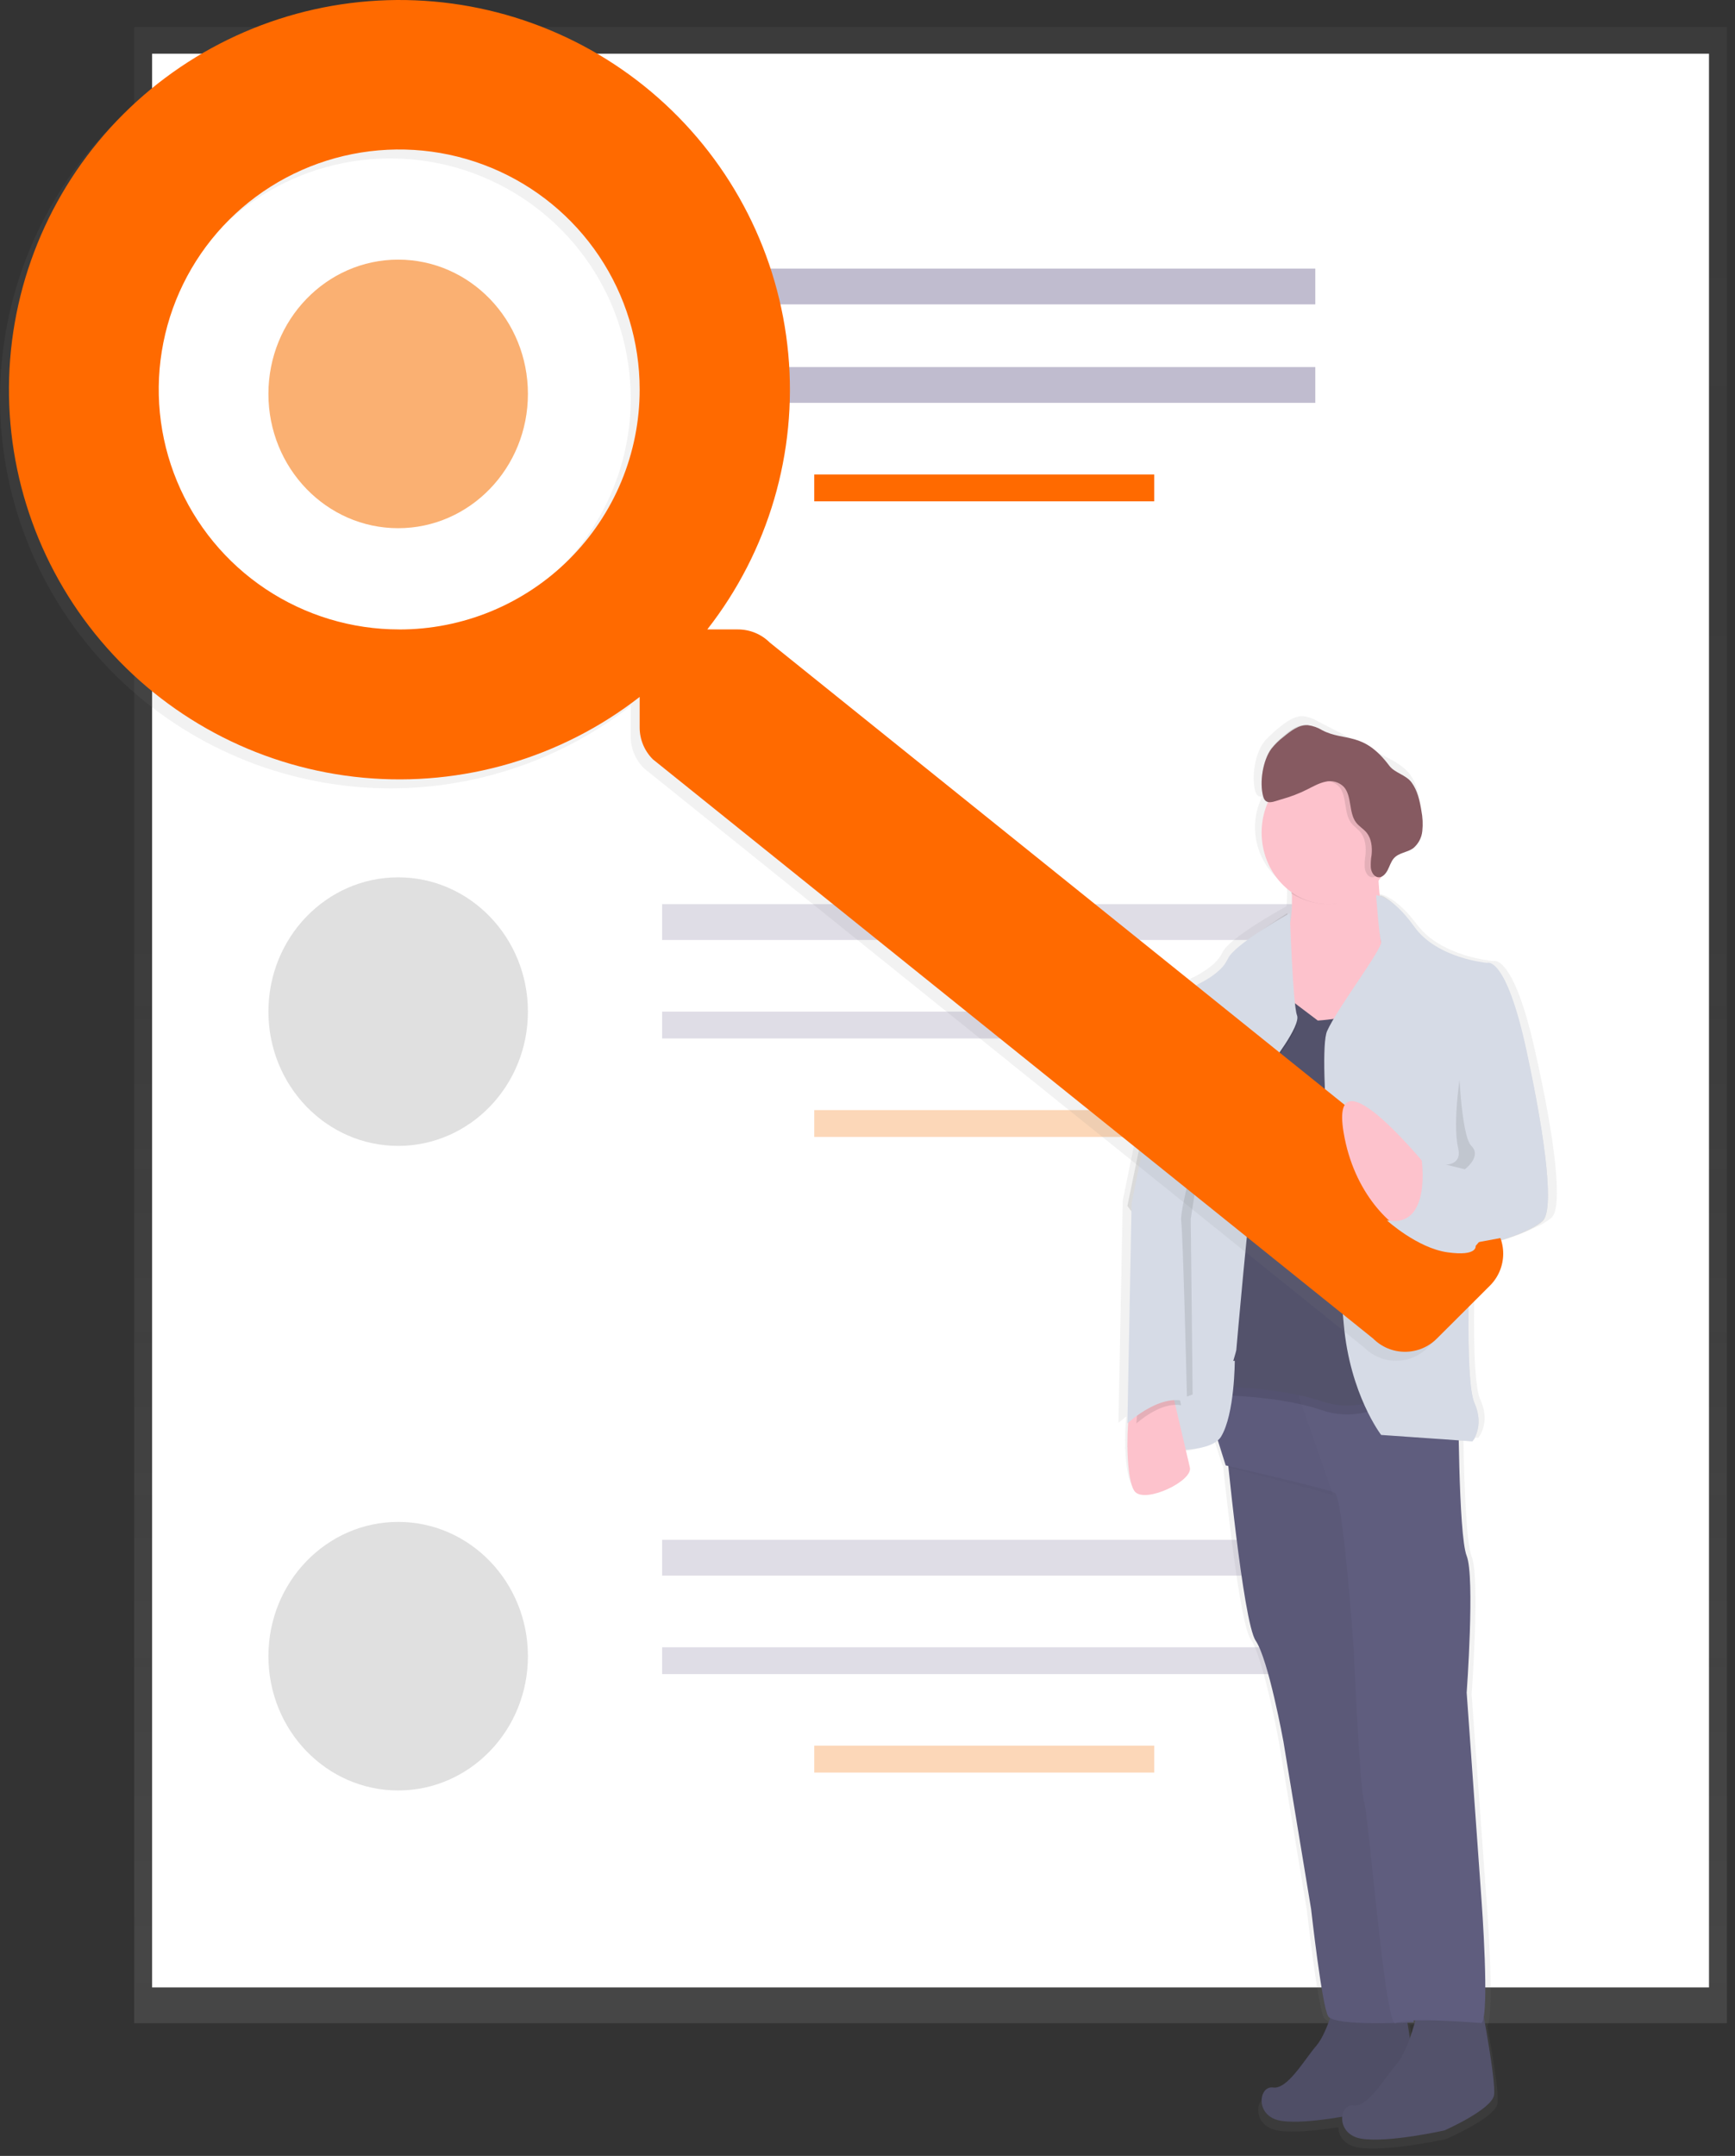 <svg width="124" height="154" viewBox="0 0 124 154" fill="none" xmlns="http://www.w3.org/2000/svg">
<rect x="0" y="0" width="124" height="154" fill="#333333" stroke="none"/>
<path d="M123.421 1.918H9.592V144.524H123.421V1.918Z" fill="url(#paint0_linear)"/>
<path d="M122.142 3.837H10.871V141.966H122.142V3.837Z" fill="white"/>
<ellipse cx="28.457" cy="28.138" rx="9.273" ry="9.592" fill="#FAB072"/>
<path d="M94.004 19.185H47.322V21.742H94.004V19.185Z" fill="#C0BCCF"/>
<path d="M94.004 26.219H47.322V28.777H94.004V26.219Z" fill="#C0BCCF"/>
<path d="M82.494 33.893H58.193V35.811H82.494V33.893Z" fill="#FF6A00"/>
<path opacity="0.5" d="M94.004 64.588H47.322V67.146H94.004V64.588Z" fill="#C0BCCF"/>
<path opacity="0.5" d="M94.004 72.262H47.322V74.18H94.004V72.262Z" fill="#C0BCCF"/>
<path opacity="0.5" d="M82.494 79.296H58.193V81.215H82.494V79.296Z" fill="#FAB072"/>
<path opacity="0.5" d="M94.004 109.992H47.322V112.55H94.004V109.992Z" fill="#C0BCCF"/>
<path opacity="0.5" d="M94.004 117.666H47.322V119.584H94.004V117.666Z" fill="#C0BCCF"/>
<path opacity="0.5" d="M82.494 124.7H58.193V126.618H82.494V124.7Z" fill="#FAB072"/>
<path d="M80.398 103.475H80.426C80.467 104.737 80.645 105.879 80.988 106.196C81.804 106.949 85.189 105.442 84.957 104.53C84.91 104.342 84.831 104.033 84.732 103.643C85.645 103.528 86.426 103.266 86.737 102.727L87.325 104.551L87.366 104.681H87.377H87.411C87.798 108.377 88.676 116.054 89.378 117.082C90.314 118.445 91.391 124.348 91.391 124.348L93.403 136.457C93.403 136.457 94.178 143.429 94.642 144.182C94.777 144.326 94.957 144.42 95.151 144.448C94.88 145.266 94.491 146.221 94.028 146.754C93.092 147.813 91.861 149.933 90.777 149.782C89.693 149.631 89.384 151.902 91.396 152.203C92.51 152.371 94.287 152.167 95.651 151.952C95.651 152.559 96.071 153.256 97.125 153.415C99.137 153.718 103.317 152.81 103.317 152.81C103.317 152.81 106.874 151.302 107.033 150.236C107.146 149.464 106.601 146.362 106.298 144.736C106.859 143.83 106.26 136.009 106.26 136.009L105.176 121.024C105.176 121.024 105.796 112.7 105.176 111.185C104.789 110.243 104.645 105.909 104.59 102.81L105.339 102.859C105.382 102.807 105.42 102.752 105.455 102.695L105.642 102.708C105.642 102.708 106.578 101.649 105.798 99.984C105.223 98.746 105.332 93.157 105.423 90.374L105.534 89.055C105.575 89.015 105.606 88.966 105.625 88.912C107.077 88.715 108.489 88.285 109.806 87.638C110.203 87.472 110.573 87.246 110.903 86.968C111.678 86.214 111.212 81.669 109.663 74.858C108.115 68.047 106.722 68.652 106.722 68.652C106.722 68.652 103.007 68.348 101.303 66.078C99.599 63.807 98.456 63.838 98.456 63.838C98.413 63.54 98.383 63.259 98.362 62.997C98.362 62.899 98.347 62.809 98.341 62.711C98.921 62.169 99.362 61.495 99.629 60.746C99.978 60.557 100.406 60.495 100.739 60.258C100.824 60.196 100.902 60.123 100.97 60.043C101.304 59.733 101.516 59.312 101.567 58.858C101.62 58.362 101.597 57.86 101.498 57.371C101.38 56.648 101.206 55.907 100.786 55.338C100.367 54.769 99.74 54.426 99.135 54.108C97.498 53.242 95.856 52.386 94.21 51.538C93.888 51.34 93.529 51.212 93.156 51.161C92.497 51.123 91.905 51.577 91.374 52.009C91.162 52.177 90.959 52.356 90.765 52.546C90.601 52.692 90.451 52.855 90.318 53.03C89.697 53.868 89.433 55.447 89.706 56.495C89.792 56.827 89.977 56.923 90.206 56.919C89.867 57.597 89.69 58.346 89.691 59.105C89.695 59.936 89.906 60.752 90.305 61.48C90.705 62.207 91.279 62.822 91.977 63.267C91.977 63.372 91.977 63.476 91.986 63.576C91.994 63.962 91.981 64.349 91.948 64.734C91.948 64.734 87.83 66.975 87.368 68.034C86.905 69.093 85.2 69.85 85.2 69.85C85.2 69.85 81.948 71.516 81.948 77.419L80.245 85.743L79.936 101.636C79.936 101.636 80.149 101.447 80.497 101.18C80.486 101.285 80.477 101.395 80.467 101.506C80.421 102.113 80.405 102.723 80.421 103.332L80.398 103.475ZM101.196 144.608C101.133 144.851 101.039 145.173 100.921 145.55C100.869 145.237 100.816 144.928 100.764 144.634C100.899 144.621 101.043 144.614 101.196 144.608Z" fill="url(#paint1_linear)"/>
<path d="M95.561 142.413C95.561 142.413 94.969 145.095 94.076 146.136C93.183 147.178 92.014 149.265 90.982 149.115C89.95 148.966 89.651 151.2 91.574 151.498C93.497 151.795 97.478 150.903 97.478 150.903C97.478 150.903 100.878 149.407 101.025 148.371C101.171 147.335 100.137 141.966 100.137 141.966L95.561 142.413Z" fill="#53526B"/>
<path opacity="0.05" d="M95.561 142.413C95.561 142.413 94.969 145.095 94.076 146.136C93.183 147.178 92.014 149.265 90.982 149.115C89.95 148.966 89.651 151.2 91.574 151.498C93.497 151.795 97.478 150.903 97.478 150.903C97.478 150.903 100.878 149.407 101.025 148.371C101.171 147.335 100.137 141.966 100.137 141.966L95.561 142.413Z" fill="black"/>
<path d="M101.315 143.694C101.315 143.694 100.723 146.375 99.831 147.416C98.939 148.458 97.765 150.544 96.736 150.395C95.707 150.245 95.407 152.48 97.328 152.777C99.249 153.074 103.236 152.18 103.236 152.18C103.236 152.18 106.633 150.685 106.78 149.649C106.926 148.613 105.893 143.245 105.893 143.245L101.315 143.694Z" fill="#53526B"/>
<path d="M87.61 102.957C87.61 102.957 88.829 115.847 89.744 117.197C90.659 118.546 91.725 124.392 91.725 124.392L93.707 136.383C93.707 136.383 94.473 143.279 94.926 144.028C95.38 144.777 101.039 144.455 101.039 144.455L97.52 104.755L87.61 102.957Z" fill="#5F5D7E"/>
<path opacity="0.05" d="M87.61 102.957C87.61 102.957 88.829 115.847 89.744 117.197C90.659 118.546 91.725 124.392 91.725 124.392L93.707 136.383C93.707 136.383 94.473 143.279 94.926 144.028C95.38 144.777 101.039 144.455 101.039 144.455L97.52 104.755L87.61 102.957Z" fill="black"/>
<path d="M85.052 96.562L85.443 97.81L87.56 104.551L87.601 104.679H87.613C87.897 104.744 93.895 106.127 95.19 106.552C95.259 106.574 95.328 106.6 95.395 106.629C95.995 106.93 96.744 117.754 96.744 117.754C96.744 117.754 97.193 127.978 97.496 128.729C97.799 129.48 99.002 144.963 99.745 144.514C100.488 144.065 105.888 144.514 105.888 144.514C106.488 143.912 105.888 135.795 105.888 135.795L104.823 120.914C104.823 120.914 105.423 112.646 104.823 111.141C104.223 109.637 104.223 99.566 104.223 99.566L91.957 97.642L90.772 97.453L85.052 96.562Z" fill="#5F5D7E"/>
<path opacity="0.02" d="M85.691 97.646L87.747 104.697L87.797 104.836C88.073 104.903 93.9 106.35 95.157 106.794H95.284L92.028 97.471L91.935 97.202L90.877 97.275L85.691 97.646Z" fill="black"/>
<path opacity="0.1" d="M99.379 66.507C99.379 66.507 93.814 72.562 90.354 67.565L87.045 69.837L87.648 73.319L85.691 99.656C85.691 99.656 90.805 99.504 94.414 100.715C95.419 101.074 96.505 101.136 97.544 100.895C98.584 100.653 99.532 100.118 100.28 99.352L99.685 76.194L101.039 69.08L99.379 66.507Z" fill="black"/>
<path d="M99.379 66.507C99.379 66.507 93.814 72.45 90.354 67.546L87.045 69.775L87.648 73.193L85.691 99.042C85.691 99.042 90.805 98.893 94.414 100.081C95.419 100.434 96.505 100.495 97.544 100.258C98.584 100.021 99.532 99.496 100.28 98.744L99.685 76.015L101.039 69.033L99.379 66.507Z" fill="#53526B"/>
<path d="M88.476 92.927V93.872H88.174V93.243H87.073V93.872H86.77V92.929L88.476 92.927Z" fill="#E82127"/>
<path d="M88.207 92.622H87.043C86.967 92.604 86.897 92.565 86.841 92.51C86.785 92.455 86.746 92.385 86.727 92.309H88.521C88.502 92.385 88.462 92.454 88.406 92.51C88.35 92.565 88.281 92.603 88.205 92.622" fill="#E82127"/>
<path d="M98.729 92.32C98.709 92.396 98.669 92.464 98.614 92.519C98.558 92.573 98.49 92.612 98.414 92.631H97.925L97.9 92.641V93.876H97.599V92.641L97.571 92.631H97.081C97.006 92.612 96.937 92.573 96.882 92.518C96.827 92.463 96.787 92.395 96.767 92.32H98.729Z" fill="#E82127"/>
<path d="M88.249 97.202C88.249 97.202 88.249 101.012 87.269 102.623C86.289 104.235 80.575 103.359 80.575 103.359L81.717 97.938L88.249 97.202Z" fill="#D6DBE6"/>
<path d="M81.136 106.577C81.939 107.378 85.27 105.776 85.04 104.824C84.88 104.149 84.317 101.736 83.998 100.367L83.776 99.404C83.776 99.404 81.824 98.766 81.136 99.404C80.885 99.636 80.709 100.551 80.627 101.656C80.485 103.575 80.629 106.069 81.136 106.577Z" fill="#FDC2CC"/>
<path d="M88.889 68.898L94.183 72.901C94.183 72.901 102.05 72.457 100.084 68.749C99.228 67.119 98.711 65.338 98.564 63.51C98.5 62.836 98.5 62.157 98.564 61.482C98.564 61.482 91.301 54.966 92.209 62.372C92.281 62.941 92.323 63.513 92.335 64.085C92.443 69.645 88.889 68.898 88.889 68.898Z" fill="#FDC2CC"/>
<path opacity="0.1" d="M92.164 62.195C92.235 62.735 92.277 63.278 92.289 63.821C93.099 64.323 94.05 64.59 95.022 64.588C96.369 64.588 97.361 63.362 98.256 62.547C98.156 61.379 98.481 61.351 98.481 61.351C98.481 61.351 91.261 55.158 92.164 62.195Z" fill="black"/>
<path d="M94.964 64.588C97.612 64.588 99.76 62.298 99.76 59.472C99.76 56.647 97.612 54.356 94.964 54.356C92.315 54.356 90.168 56.647 90.168 59.472C90.168 62.298 92.315 64.588 94.964 64.588Z" fill="#FDC2CC"/>
<path opacity="0.1" d="M98.634 63.949C98.634 63.949 99.45 64.025 101.082 66.296C102.714 68.567 106.274 68.871 106.274 68.871C106.274 68.871 107.609 68.265 109.092 75.082C110.575 81.899 111.021 86.443 110.279 87.2C109.538 87.957 106.57 89.02 105.08 89.02C105.08 89.02 104.634 98.564 105.376 100.23C106.117 101.896 105.227 102.957 105.227 102.957L98.706 102.503C98.706 102.503 96.48 99.625 96.035 94.626C95.59 89.627 94.107 75.386 94.848 73.72C95.59 72.054 98.854 67.812 98.706 67.357C98.559 66.903 98.634 63.949 98.634 63.949Z" fill="black"/>
<path d="M98.351 63.949C98.351 63.949 99.449 63.918 101.081 66.198C102.713 68.477 106.273 68.78 106.273 68.78C106.273 68.78 107.609 68.171 109.092 75.007C110.575 81.843 111.021 86.4 110.279 87.159C109.537 87.918 106.569 88.982 105.086 88.982C105.086 88.982 104.64 98.551 105.382 100.222C106.124 101.893 105.233 102.957 105.233 102.957L98.711 102.502C98.711 102.502 96.484 99.616 96.039 94.603C95.593 89.591 94.106 75.313 94.848 73.649C95.59 71.986 98.854 67.725 98.707 67.269C98.56 66.814 98.351 63.949 98.351 63.949Z" fill="#D6DBE6"/>
<path opacity="0.1" d="M81.215 101.678C81.906 101.091 83.211 100.176 84.412 100.378L84.202 99.407C84.202 99.407 82.351 98.762 81.698 99.407C81.456 99.641 81.291 100.562 81.215 101.678Z" fill="black"/>
<path opacity="0.1" d="M92.007 65.228C92.007 65.228 88.094 67.684 87.633 68.727C87.173 69.769 85.485 70.513 85.485 70.513C85.485 70.513 82.263 72.151 82.263 77.956L80.575 86.142L88.248 96.562C88.248 96.562 89.169 86.142 89.629 83.612C90.09 81.081 90.703 76.323 90.703 76.323C90.703 76.323 93.005 73.495 92.697 72.751C92.389 72.007 92.007 65.228 92.007 65.228Z" fill="black"/>
<path d="M92.186 65.228C92.186 65.228 88.206 67.441 87.758 68.487C87.311 69.532 85.663 70.282 85.663 70.282C85.663 70.282 82.52 71.926 82.52 77.757L80.874 85.98L80.575 101.678C80.575 101.678 83.27 99.136 85.216 100.332C87.161 101.528 88.358 96.444 88.358 96.444C88.358 96.444 89.256 85.978 89.706 83.436C90.155 80.894 90.752 76.115 90.752 76.115C90.752 76.115 92.998 73.274 92.698 72.527C92.397 71.78 92.186 65.228 92.186 65.228Z" fill="#D6DBE6"/>
<path opacity="0.1" d="M90.825 53.491C91.065 53.17 91.344 52.882 91.653 52.634C92.142 52.208 92.683 51.763 93.29 51.8C93.634 51.848 93.963 51.972 94.258 52.163C95.769 52.997 97.277 53.84 98.78 54.691C99.335 55.005 99.908 55.338 100.296 55.903C100.683 56.467 100.84 57.193 100.949 57.903C101.04 58.385 101.062 58.877 101.014 59.365C100.969 59.844 100.747 60.285 100.396 60.594C99.99 60.902 99.435 60.904 99.096 61.308C98.9 61.542 98.814 61.869 98.675 62.153C98.535 62.437 98.294 62.714 98.019 62.664C97.745 62.613 97.579 62.308 97.539 62C97.522 61.687 97.539 61.373 97.591 61.065C97.645 60.504 97.577 59.91 97.266 59.493C97.052 59.208 96.745 59.036 96.538 58.745C96.041 58.042 96.268 56.875 95.724 56.215C95.566 56.042 95.367 55.917 95.147 55.851C94.927 55.785 94.695 55.782 94.474 55.841C94.033 55.938 93.629 56.189 93.224 56.402C92.677 56.691 92.103 56.923 91.512 57.094C91.016 57.236 90.441 57.576 90.271 56.884C90.012 55.869 90.253 54.315 90.825 53.491Z" fill="black"/>
<path d="M90.864 53.491C91.119 53.17 91.414 52.882 91.741 52.634C92.259 52.208 92.832 51.763 93.475 51.8C93.838 51.848 94.187 51.972 94.499 52.163C96.098 52.997 97.427 52.208 99.287 54.691C99.684 55.222 100.482 55.338 100.892 55.903C101.302 56.467 101.468 57.193 101.584 57.903C101.68 58.385 101.703 58.877 101.652 59.365C101.605 59.844 101.37 60.285 100.998 60.594C100.568 60.902 99.981 60.904 99.621 61.308C99.413 61.542 99.323 61.869 99.175 62.153C99.028 62.437 98.773 62.714 98.482 62.664C98.191 62.613 98.015 62.308 97.973 62C97.955 61.687 97.973 61.373 98.028 61.065C98.085 60.504 98.013 59.91 97.684 59.493C97.457 59.208 97.132 59.036 96.913 58.745C96.387 58.042 96.627 56.875 96.051 56.215C95.883 56.042 95.673 55.917 95.44 55.851C95.208 55.785 94.962 55.782 94.728 55.841C94.261 55.938 93.834 56.189 93.404 56.402C92.825 56.691 92.218 56.923 91.592 57.094C91.066 57.236 90.458 57.576 90.278 56.884C90.002 55.869 90.259 54.313 90.864 53.491Z" fill="#865A61"/>
<path opacity="0.1" d="M104.463 76.099C104.463 76.099 106.453 81.535 104.96 83.773L101.678 82.97C101.678 82.97 104.662 83.93 104.214 82.01C103.767 80.091 104.463 76.099 104.463 76.099Z" fill="black"/>
<path opacity="0.1" d="M105.515 88.932C105.515 88.932 101.004 89.272 99.76 88.249C101.398 89.62 103.333 90.501 105.375 90.807L105.515 88.932Z" fill="black"/>
<path opacity="0.1" d="M86.331 79.296C86.331 79.296 84.281 86.168 84.419 87.213C84.556 88.257 84.829 99.76 84.829 99.76L85.238 99.61L85.101 87.063L86.331 79.296Z" fill="black"/>
<path d="M105.858 87.92L54.379 46.541C54.08 46.243 53.724 46.006 53.332 45.844C52.941 45.683 52.521 45.6 52.097 45.601H49.91C54.281 40.014 56.351 32.974 55.698 25.917C55.045 18.86 51.717 12.317 46.394 7.622C41.072 2.928 34.154 0.435 27.052 0.652C19.95 0.87 13.198 3.781 8.174 8.792C3.15 13.804 0.231 20.538 0.013 27.622C-0.205 34.706 2.294 41.605 7.001 46.915C11.707 52.224 18.267 55.543 25.342 56.195C32.417 56.846 39.475 54.782 45.077 50.422V52.601C45.077 53.024 45.159 53.443 45.321 53.833C45.483 54.224 45.721 54.578 46.02 54.877L97.499 96.256C97.797 96.556 98.152 96.793 98.542 96.956C98.933 97.118 99.352 97.202 99.775 97.202C100.198 97.202 100.617 97.118 101.008 96.956C101.399 96.793 101.753 96.556 102.051 96.256L105.845 92.475C106.45 91.872 106.792 91.054 106.794 90.2C106.797 89.347 106.46 88.527 105.858 87.92ZM27.891 45.601C24.492 45.601 21.169 44.596 18.343 42.712C15.517 40.828 13.314 38.151 12.013 35.019C10.712 31.887 10.372 28.44 11.035 25.115C11.698 21.789 13.335 18.735 15.739 16.338C18.142 13.94 21.204 12.308 24.538 11.646C27.872 10.985 31.328 11.324 34.468 12.622C37.608 13.919 40.292 16.116 42.181 18.935C44.069 21.754 45.077 25.068 45.077 28.459C45.079 30.711 44.636 32.941 43.773 35.021C42.91 37.102 41.644 38.993 40.047 40.585C38.451 42.178 36.556 43.441 34.47 44.302C32.384 45.163 30.149 45.606 27.891 45.605V45.601Z" fill="url(#paint2_linear)"/>
<path d="M106.498 87.281L55.019 45.902C54.719 45.603 54.363 45.366 53.972 45.205C53.58 45.044 53.16 44.961 52.737 44.962H50.55C54.921 39.374 56.991 32.334 56.337 25.277C55.684 18.22 52.357 11.677 47.034 6.983C41.711 2.288 34.793 -0.204 27.691 0.013C20.589 0.231 13.838 3.142 8.814 8.153C3.789 13.165 0.871 19.899 0.653 26.982C0.435 34.066 2.934 40.966 7.64 46.276C12.347 51.585 18.906 54.904 25.982 55.555C33.057 56.207 40.115 54.142 45.717 49.782V51.962C45.716 52.385 45.799 52.803 45.961 53.194C46.122 53.584 46.36 53.939 46.659 54.238L98.138 95.617C98.436 95.916 98.791 96.154 99.182 96.317C99.572 96.479 99.991 96.562 100.415 96.562C100.838 96.562 101.257 96.479 101.647 96.317C102.038 96.154 102.393 95.916 102.691 95.617L106.485 91.836C107.09 91.233 107.431 90.415 107.434 89.561C107.436 88.707 107.1 87.888 106.498 87.281ZM28.53 44.962C25.131 44.962 21.808 43.956 18.982 42.073C16.156 40.189 13.953 37.512 12.652 34.38C11.352 31.247 11.011 27.8 11.675 24.475C12.338 21.15 13.975 18.096 16.378 15.698C18.782 13.301 21.844 11.668 25.178 11.007C28.511 10.345 31.967 10.685 35.107 11.982C38.248 13.28 40.932 15.477 42.82 18.296C44.709 21.115 45.717 24.429 45.717 27.82C45.718 30.071 45.275 32.301 44.412 34.382C43.549 36.463 42.283 38.353 40.687 39.946C39.091 41.538 37.196 42.801 35.11 43.663C33.024 44.524 30.788 44.967 28.53 44.965V44.962Z" fill="#FF6A00"/>
<path d="M102.318 83.741C102.318 83.741 94.993 74.569 96.022 80.863C96.757 85.338 99.535 87.737 100.853 88.216C102.171 88.696 102.318 83.741 102.318 83.741Z" fill="#FDC2CC"/>
<path d="M104.226 75.459C104.226 75.459 104.382 81.09 105.155 81.85C105.928 82.61 104.691 83.524 104.691 83.524L101.596 82.759C101.596 82.759 102.373 87.78 99.12 87.173C99.12 87.173 101.287 89.15 103.453 89.456C105.62 89.761 105.464 88.999 105.464 88.999L108.713 85.195L104.226 75.459Z" fill="#D6DBE6"/>
<path d="M104.787 88.889L108.073 88.283L107.634 87.013L105.601 86.331L102.957 87.354L104.787 88.889Z" fill="#D6DBE6"/>
<ellipse cx="28.457" cy="72.262" rx="9.273" ry="9.592" fill="#E0E0E0"/>
<ellipse cx="28.457" cy="118.305" rx="9.273" ry="9.592" fill="#E0E0E0"/>
<defs>
<linearGradient id="paint0_linear" x1="66.507" y1="144.526" x2="66.507" y2="1.918" gradientUnits="userSpaceOnUse">
<stop stop-color="#808080" stop-opacity="0.25"/>
<stop offset="0.54" stop-color="#808080" stop-opacity="0.12"/>
<stop offset="1" stop-color="#808080" stop-opacity="0.1"/>
</linearGradient>
<linearGradient id="paint1_linear" x1="-32761.7" y1="88863" x2="-32761.7" y2="33304.4" gradientUnits="userSpaceOnUse">
<stop stop-color="#808080" stop-opacity="0.25"/>
<stop offset="0.54" stop-color="#808080" stop-opacity="0.12"/>
<stop offset="1" stop-color="#808080" stop-opacity="0.1"/>
</linearGradient>
<linearGradient id="paint2_linear" x1="51102.1" y1="54862.6" x2="51102.1" y2="5270.05" gradientUnits="userSpaceOnUse">
<stop stop-color="#808080" stop-opacity="0.25"/>
<stop offset="0.54" stop-color="#808080" stop-opacity="0.12"/>
<stop offset="1" stop-color="#808080" stop-opacity="0.1"/>
</linearGradient>
</defs>
</svg>
